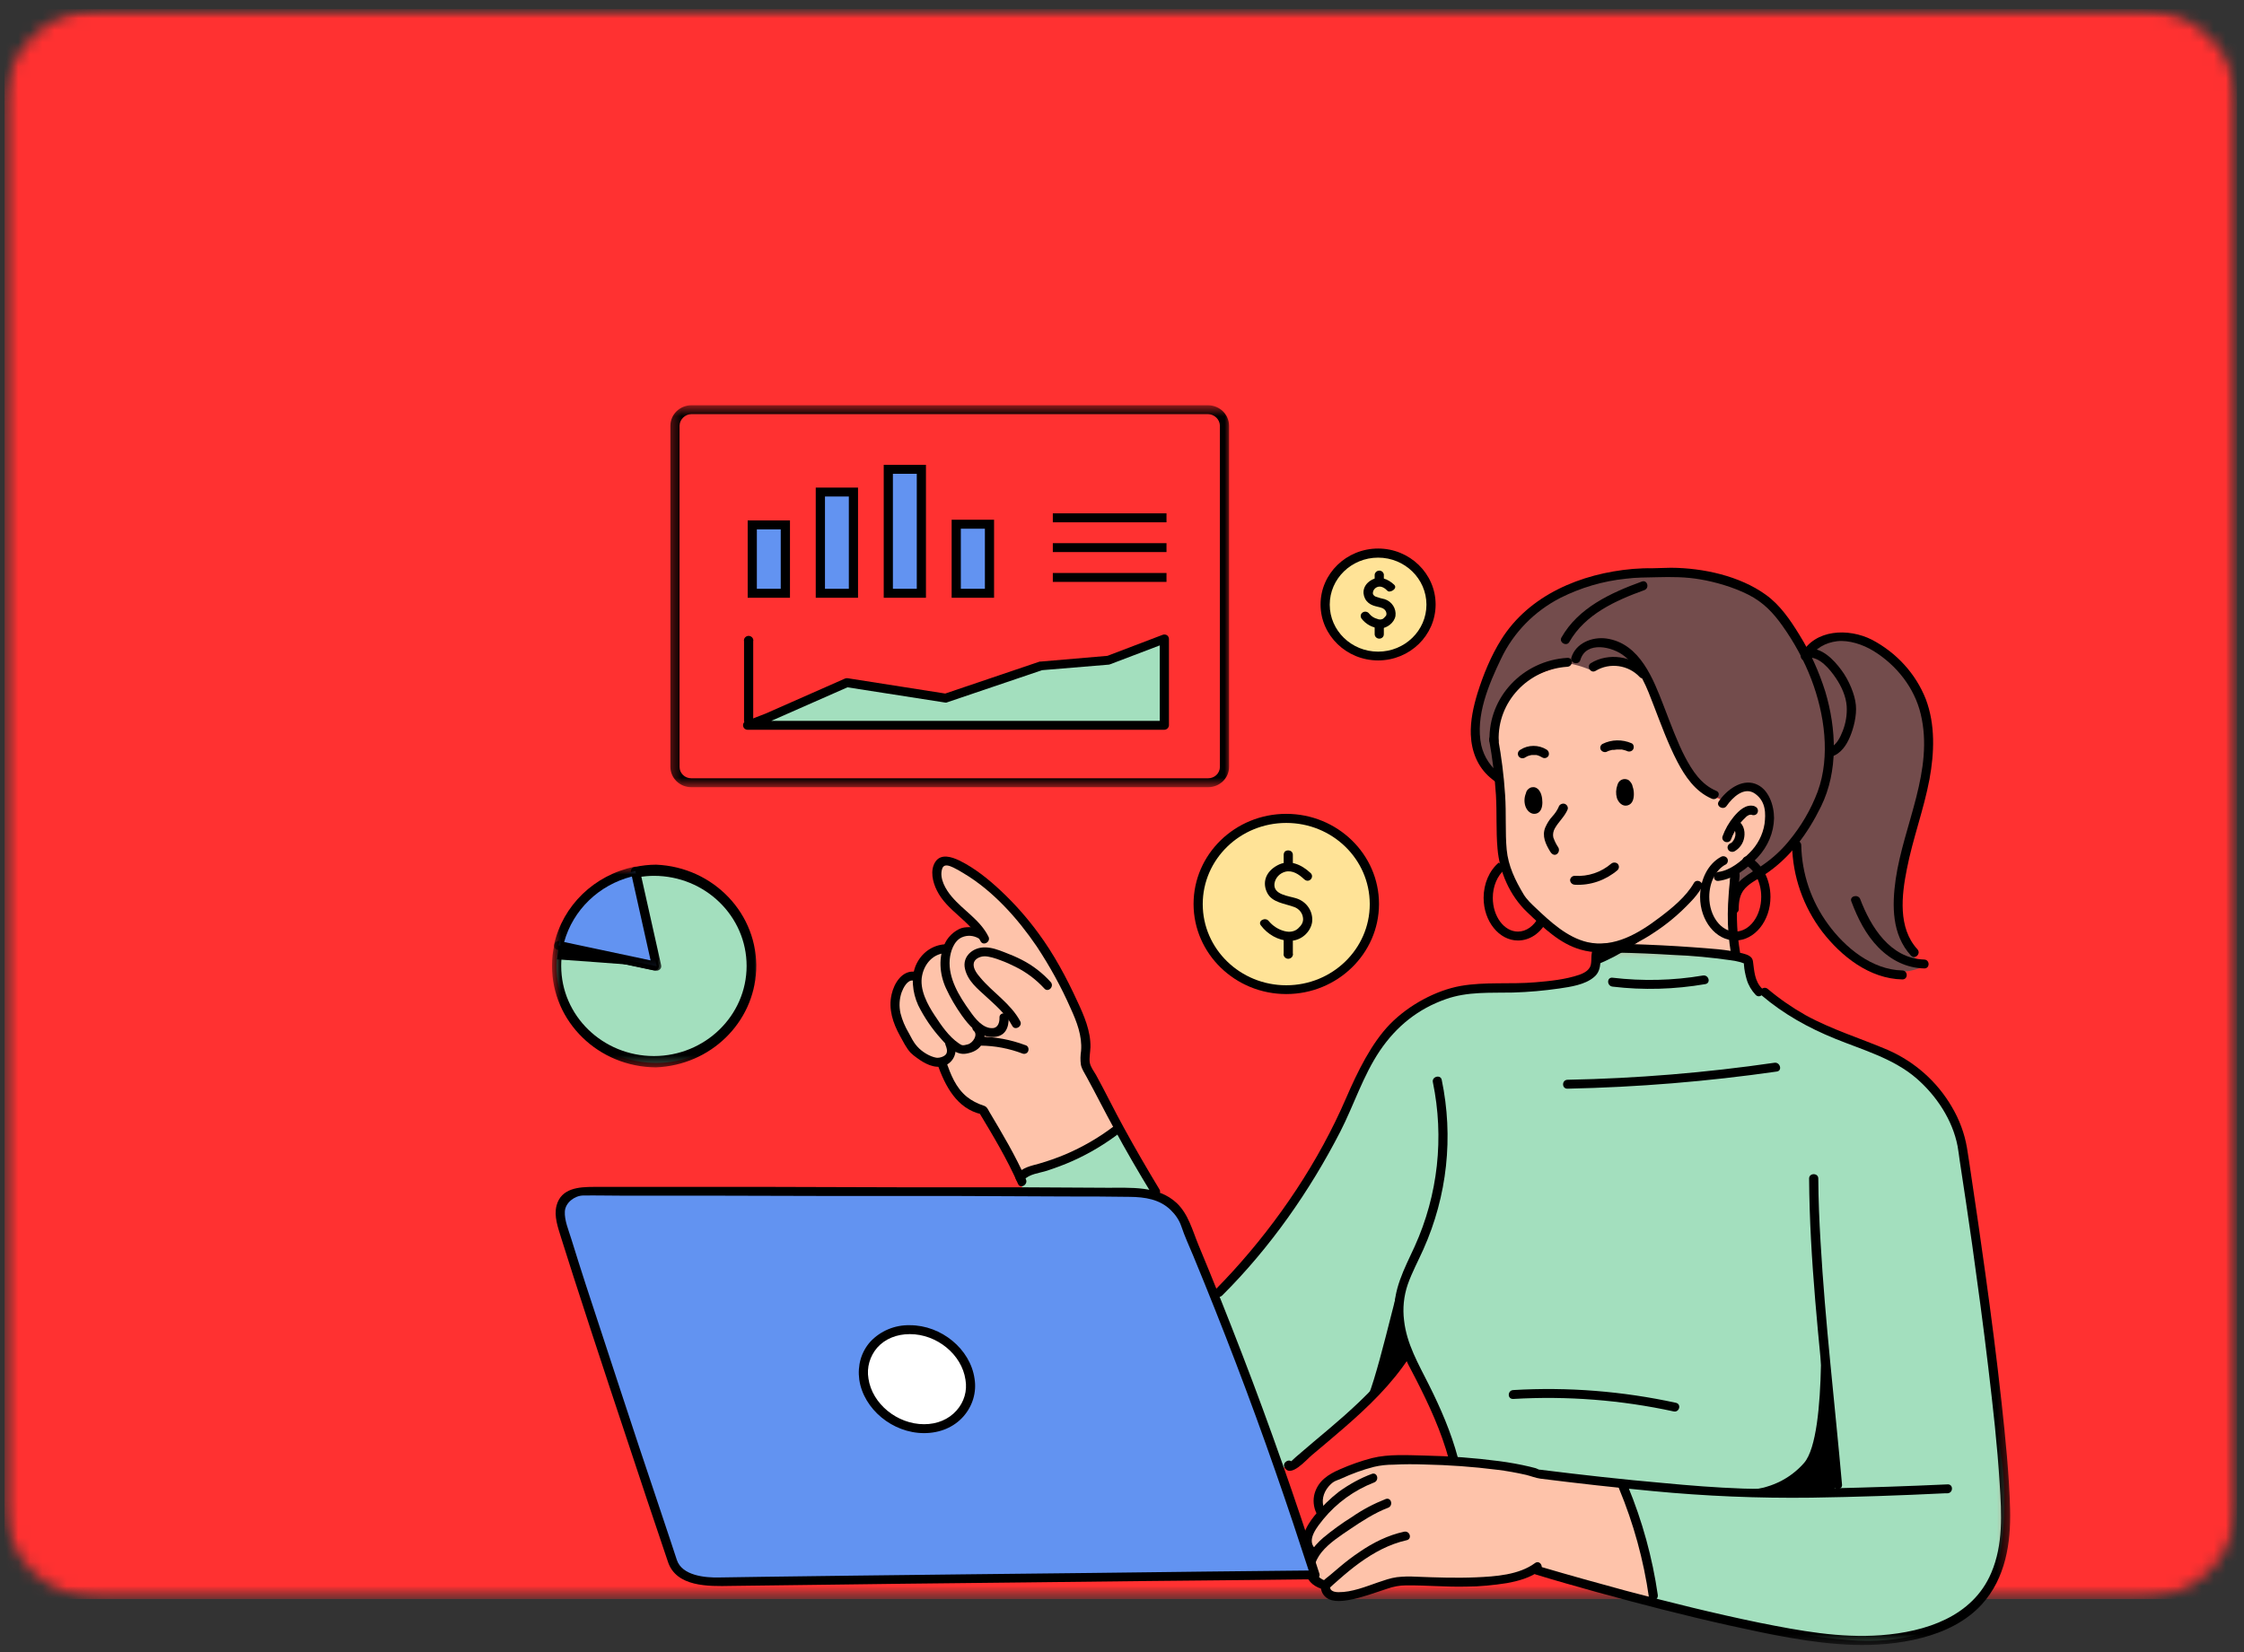 <svg width="186" height="137" viewBox="0 0 186 137" fill="none" xmlns="http://www.w3.org/2000/svg">
<rect x="0" y="0" width="186" height="137" fill="#333333" stroke="none"/>
<mask id="mask0_33_668" style="mask-type:luminance" maskUnits="userSpaceOnUse" x="0" y="0" width="186" height="133">
<path d="M0.375 0.751H185.427V132.581H0.375V0.751Z" fill="white"/>
</mask>
<g mask="url(#mask0_33_668)">
<mask id="mask1_33_668" style="mask-type:luminance" maskUnits="userSpaceOnUse" x="0" y="0" width="186" height="133">
<path d="M8.37 0.751H177.427C179.547 0.751 181.578 1.57 183.078 3.027C184.578 4.484 185.422 6.456 185.422 8.52V124.817C185.422 126.876 184.578 128.848 183.078 130.305C181.578 131.762 179.547 132.581 177.427 132.581H8.37C6.25 132.581 4.214 131.762 2.714 130.305C1.214 128.848 0.375 126.876 0.375 124.817V8.52C0.375 6.456 1.214 4.484 2.714 3.027C4.214 1.57 6.25 0.751 8.37 0.751Z" fill="white"/>
</mask>
<g mask="url(#mask1_33_668)">
<path d="M0.375 0.751H185.427V132.581H0.375V0.751Z" fill="#FF3131"/>
</g>
</g>
<path d="M134.594 123.153L126.995 122.065C126.995 122.065 121.109 120.766 117.963 121.115C114.818 121.464 112.578 121.226 110.739 122.667C108.901 124.104 109.5 125.586 109.5 125.586C109.5 125.586 108.052 127.022 108.239 127.624C108.427 128.221 108.193 130.432 108.781 130.963C109.375 131.494 109.614 131.519 109.614 131.519C109.89 132.02 110.406 132.359 110.979 132.399C111.958 132.47 115.177 131.029 116.151 131.059C117.13 131.084 121.609 131.448 123.922 131.14C126.234 130.836 127.469 130.037 127.469 130.037L137.021 132.956C137.021 132.956 136.693 125.889 134.594 123.153Z" fill="#FEC3AA"/>
<path d="M80.932 77.21C80.328 76.471 79.667 75.773 78.948 75.131C77.932 74.291 77.042 72 78.088 71.413C79.135 70.826 82.885 74.013 84.151 75.591C85.411 77.169 88.604 81.681 89.552 84.205C90.5 86.734 89.724 88.034 90.052 88.631L92.651 93.563C92.651 93.563 90.411 95.141 87.958 96.117C85.5 97.098 84.406 97.139 84.406 97.139C84.406 97.139 81.88 92.389 81.479 92.151C81.078 91.914 79.38 91.135 78.766 90.184C78.375 89.557 78.088 88.884 77.901 88.171C77.901 88.171 75.99 87.751 75.187 86.274C74.38 84.792 73.922 83.608 74.208 82.627C74.495 81.651 75.042 81.105 75.802 80.867C76.078 80.128 76.578 79.486 77.255 79.041C78.333 78.368 78.406 78.51 78.521 78.55C78.635 78.591 78.948 76.931 80.932 77.21Z" fill="#FEC3AA"/>
<mask id="mask2_33_668" style="mask-type:luminance" maskUnits="userSpaceOnUse" x="83" y="78" width="84" height="59">
<path d="M83.334 78.241H166.693V136.491H83.334V78.241Z" fill="white"/>
</mask>
<g mask="url(#mask2_33_668)">
<path d="M84.365 97.25C84.209 97.25 91.719 119.106 95.182 122.318C98.641 125.53 106.646 121.883 108.266 120.583C109.891 119.288 116.813 112.374 116.813 112.374C116.813 112.374 118.537 115.459 119.042 117.275C119.542 119.091 120.766 120.78 120.662 120.932C120.563 121.089 129.167 122.414 130.891 122.556C132.141 122.677 133.375 122.889 134.594 123.153C134.594 123.153 137.427 129.536 137.021 132.955C137.021 132.955 147.339 135.57 153.453 136C159.573 136.435 164.083 133.891 165.261 130.821C166.443 127.75 166.151 122.272 165.912 121.018C165.667 119.759 162.891 95.434 162.891 95.434C162.891 95.434 161.167 88.995 156.182 87.462C151.198 85.925 146.156 82.895 145.511 81.747C144.865 80.603 145.453 79.865 144.766 79.526C144.078 79.192 133.219 78.383 133.219 78.383C133.219 78.383 132.271 78.423 132.328 79.096C132.386 79.764 132.026 80.826 131.234 81.119C130.443 81.413 125.016 81.984 123.193 81.984C121.365 81.984 116.615 83.229 114.833 85.672C113.052 88.115 109.302 96.719 108.021 98.686C106.745 100.659 100.307 107.917 100.307 107.917L92.755 93.603C92.755 93.603 86.089 97.25 84.365 97.25Z" fill="#A3DFBE"/>
</g>
<path d="M130.198 55.116C130.198 55.116 125.302 55.804 124.339 58.889C123.375 61.975 124.427 64.362 124.427 65.521C124.427 66.679 124.641 71.484 125.042 72.546C125.448 73.609 127.688 77.306 130.328 78.034C132.974 78.758 134.953 78.636 134.953 78.636L144.161 79.319C144.161 79.319 143.286 75.116 143.802 72.587C143.802 72.587 143.589 72.587 144.734 71.429C145.885 70.27 146.719 68.915 146.589 67.407C146.458 65.9 145.354 65.354 144.563 65.48C143.776 65.607 142.797 66.33 142.797 66.33C142.797 66.33 140.068 65.789 138.474 61.15C136.88 56.512 135.115 53.472 132.526 53.401C130.818 53.356 130.198 55.116 130.198 55.116Z" fill="#FEC3AA"/>
<path d="M124.323 64.797C124.323 64.797 121.469 62.855 122.286 58.763C123.104 54.671 126.167 51.151 127.943 49.977C129.724 48.803 133.219 47.342 138.859 47.478C144.505 47.62 146.359 49.795 147.453 51.039C148.542 52.283 150.01 54.18 150.01 54.18C150.01 54.18 151.474 52.213 153.396 52.87C155.323 53.528 157.995 54.767 159.302 57.923C160.609 61.08 159.646 66.441 158.786 68.176C157.922 69.906 156.901 74.388 157.391 76.552C157.88 78.717 159.302 80.169 159.417 80.103C159.531 80.032 157.995 81.16 155.021 80.169C152.047 79.178 149.75 74.752 149.292 72.855C149.016 71.737 148.943 70.589 149.062 69.446C149.062 69.446 145.266 72.895 144.667 73.482C144.062 74.069 143.76 75.718 143.76 75.718L143.802 72.587C143.802 72.587 146.156 70.437 146.505 68.677C146.849 66.917 146.391 65.829 145.37 65.495C144.349 65.156 142.797 66.33 142.797 66.33C142.797 66.33 140.214 65.242 138.818 61.879C137.427 58.51 136.635 55.283 135.125 55.06C133.62 54.838 131.74 55.511 131.74 55.511C131.74 55.511 130.13 54.813 129.109 54.99C128.089 55.172 125.531 56.305 124.771 58.176C124.01 60.048 123.766 62.238 124.323 64.797Z" fill="#734C4C"/>
<path d="M149.953 97.711C149.995 104.443 150.771 111.17 151.417 117.877C151.589 119.607 151.76 121.352 151.917 123.097C151.964 123.573 152.724 123.573 152.682 123.097C152.089 116.395 151.286 109.693 150.901 102.961C150.797 101.216 150.724 99.471 150.714 97.711C150.714 97.235 149.953 97.235 149.953 97.711Z" fill="black"/>
<path d="M84.568 84.681C83.776 83.199 82.297 82.308 81.25 81.049C80.99 80.745 80.672 80.336 80.703 79.931C80.729 79.526 81.193 79.304 81.578 79.289C81.969 79.278 82.526 79.461 82.958 79.628C83.375 79.779 83.776 79.961 84.167 80.159C85.068 80.604 85.885 81.216 86.562 81.959C86.88 82.323 87.411 81.792 87.094 81.428C86.417 80.675 85.599 80.042 84.698 79.582C84.234 79.344 83.75 79.137 83.26 78.955C82.755 78.758 82.24 78.565 81.693 78.55C80.672 78.51 79.74 79.278 79.984 80.326C80.229 81.373 81.062 82 81.734 82.627C82.411 83.254 83.391 84.079 83.906 85.06C84.12 85.475 84.781 85.1 84.568 84.681Z" fill="black"/>
<path d="M81.938 77.67C81.25 76.274 79.87 75.505 78.891 74.347C78.391 73.76 77.844 72.839 78.089 72.045C78.234 71.58 78.693 71.777 79.021 71.929C79.307 72.071 79.584 72.222 79.854 72.394C82.313 73.856 84.349 76.147 85.932 78.469C87.01 80.103 87.959 81.818 88.745 83.608C89.25 84.711 89.709 85.894 89.609 87.124C89.552 87.503 89.537 87.892 89.594 88.282C89.667 88.646 89.88 88.939 90.052 89.263C90.828 90.674 91.547 92.126 92.323 93.532C93.313 95.379 94.365 97.179 95.453 98.965C95.698 99.385 96.359 99.01 96.099 98.606C95.078 96.916 94.089 95.212 93.141 93.477C92.349 92.04 91.635 90.558 90.844 89.122C90.656 88.803 90.385 88.454 90.328 88.09C90.271 87.725 90.37 87.25 90.385 86.82C90.412 85.49 89.854 84.205 89.292 83.006C88.401 81.064 87.354 79.112 86.073 77.377C85.156 76.122 84.12 74.949 82.974 73.871C81.953 72.91 80.802 71.975 79.51 71.342C78.891 71.049 77.99 70.745 77.526 71.459C77.068 72.167 77.313 73.148 77.656 73.831C78.49 75.535 80.443 76.345 81.276 78.034C81.495 78.469 82.141 78.09 81.938 77.67Z" fill="black"/>
<path d="M75.891 80.574C74.786 80.397 74.109 81.525 73.906 82.435C73.62 83.649 74.01 84.823 74.599 85.885C74.854 86.345 75.114 86.886 75.474 87.281C75.646 87.448 75.818 87.584 76.021 87.726C76.625 88.171 77.443 88.621 78.219 88.383C78.995 88.146 79.422 87.281 79.109 86.456C78.948 86.006 78.203 86.203 78.375 86.648C78.463 86.861 78.547 87.124 78.448 87.347C78.349 87.574 77.901 87.741 77.599 87.695C77.052 87.599 76.406 87.195 76.036 86.775C75.661 86.355 75.531 86.006 75.318 85.632C75.016 85.126 74.786 84.585 74.641 84.013C74.51 83.426 74.541 82.825 74.739 82.263C74.87 81.914 75.213 81.216 75.687 81.302C76.161 81.388 76.38 80.66 75.891 80.574Z" fill="black"/>
<path d="M78.391 78.287C77.271 78.343 76.38 79.01 75.933 79.987C75.49 80.968 75.62 82.278 76.104 83.34C76.609 84.362 77.255 85.308 78.031 86.162C78.547 86.749 79.209 87.503 80.073 87.361C80.672 87.265 81.203 87.012 81.464 86.425C81.724 85.839 81.636 85.282 81.261 84.959C80.891 84.64 80.359 85.156 80.719 85.475C81.078 85.798 80.646 86.481 80.214 86.592C79.781 86.704 79.755 86.694 79.479 86.511C78.636 85.94 78 84.989 77.459 84.165C76.912 83.34 76.177 82.03 76.438 80.856C76.636 79.906 77.344 79.066 78.391 79.025C78.88 78.995 78.88 78.257 78.391 78.287Z" fill="black"/>
<path d="M82.844 84.372C82.859 84.736 82.74 85.211 82.297 85.242C81.479 85.308 80.802 84.417 80.401 83.841C79.51 82.612 78.588 81.104 78.719 79.556C78.776 78.899 79.062 78.004 79.74 77.71C80.188 77.518 80.688 77.558 81.104 77.796C81.505 78.074 81.88 77.432 81.495 77.154C81.104 76.876 80.443 76.83 79.911 76.901C79.38 76.972 78.661 77.518 78.349 78.16C77.755 79.334 77.875 80.77 78.406 81.929C78.766 82.713 79.208 83.466 79.713 84.18C80.302 85.004 81.088 85.95 82.208 85.98C83.333 86.006 83.63 85.196 83.604 84.372C83.588 83.896 82.828 83.896 82.844 84.372Z" fill="black"/>
<path d="M77.688 88.201C78.333 90.002 79.281 91.929 81.375 92.389L81.146 92.222C82.313 94.165 83.474 96.092 84.38 98.156C84.568 98.606 85.229 98.226 85.042 97.796C84.177 95.824 83.089 94.008 81.995 92.167C81.865 91.929 81.792 91.747 81.521 91.666C81.021 91.509 80.547 91.256 80.141 90.938C79.208 90.169 78.807 89.096 78.417 88.004C78.26 87.559 77.526 87.751 77.688 88.201Z" fill="black"/>
<path d="M113.698 122.207C112.734 122.566 111.828 123.072 110.995 123.669C110.234 124.256 109.557 124.928 108.958 125.667C108.239 126.562 107.479 127.887 108.453 128.894C108.781 129.243 109.318 128.712 108.984 128.363C108.265 127.64 109.245 126.522 109.687 125.96C110.797 124.605 112.245 123.558 113.896 122.915C114.359 122.733 114.156 122.025 113.698 122.207Z" fill="black"/>
<path d="M114.859 124.286C113.87 124.676 112.937 125.166 112.073 125.768C111.224 126.294 110.422 126.881 109.661 127.513C108.828 128.236 108.01 129.284 108.25 130.457C108.411 131.201 109.042 131.63 109.776 131.797C110.25 131.899 110.448 131.185 109.974 131.084C109.5 130.988 108.943 130.583 108.969 129.926C109 129.521 109.245 129.076 109.531 128.712C110.177 127.918 111.099 127.331 111.943 126.76C112.792 126.183 113.943 125.429 115.062 125.009C115.505 124.832 115.318 124.119 114.859 124.286Z" fill="black"/>
<path d="M116.38 126.997C115.047 127.285 113.813 127.902 112.693 128.671C112.13 129.045 111.584 129.465 111.068 129.9L110.292 130.558C110.078 130.75 109.688 130.988 109.547 131.256C109.401 131.519 109.516 132.01 109.719 132.247C110.193 132.874 111.141 132.778 111.844 132.652C112.906 132.455 113.943 132.065 114.974 131.726C115.479 131.549 116.011 131.448 116.552 131.448C118.209 131.433 119.86 131.59 121.526 131.549C122.662 131.549 123.792 131.433 124.917 131.256C125.865 131.084 126.854 130.806 127.63 130.234C128.016 129.956 127.646 129.314 127.24 129.592C125.906 130.583 123.953 130.71 122.328 130.78C120.709 130.851 118.995 130.79 117.318 130.725C116.813 130.694 116.297 130.71 115.792 130.765C115.25 130.836 114.729 131.028 114.214 131.2C113.209 131.549 112.047 132.02 110.953 132.01C110.74 132.01 110.464 131.979 110.308 131.797C110.266 131.726 110.235 131.645 110.25 131.559C110.235 131.448 110.266 131.519 110.235 131.534L110.266 131.605L110.495 131.392L110.953 130.988C111.511 130.497 112.089 130.012 112.693 129.577C113.87 128.727 115.146 128.029 116.584 127.705C117.073 127.609 116.87 126.896 116.38 126.997Z" fill="black"/>
<path d="M109.776 125.095C109.49 124.483 109.688 123.77 110.104 123.264C110.521 122.764 110.797 122.764 111.167 122.597C112.047 122.192 112.948 121.858 113.886 121.62C114.417 121.494 114.958 121.438 115.505 121.438C116.37 121.393 117.229 121.393 118.078 121.423C120.073 121.464 122.083 121.605 124.068 121.858C124.886 121.954 125.703 122.106 126.511 122.288C126.896 122.384 127.271 122.541 127.672 122.597C130.761 122.986 133.875 123.335 136.995 123.628C141.36 124.048 145.755 124.23 150.136 124.175C153.828 124.119 157.537 123.993 161.224 123.811H161.427C161.917 123.785 161.917 123.042 161.427 123.072C158.141 123.224 154.833 123.335 151.547 123.406C149.188 123.462 146.833 123.502 144.479 123.421C142.12 123.335 140.083 123.168 137.886 122.961C134.511 122.667 131.136 122.288 127.761 121.868L127.531 121.843C127.599 121.858 127.354 121.757 127.297 121.732L126.797 121.605C125.964 121.408 125.115 121.256 124.266 121.145C122.229 120.877 120.188 120.725 118.136 120.685C116.714 120.654 115.12 120.543 113.724 120.892C112.807 121.13 111.917 121.448 111.052 121.828C110.089 122.248 109.287 122.764 108.969 123.811C108.813 124.357 108.87 124.944 109.115 125.46C109.318 125.889 109.974 125.515 109.776 125.095Z" fill="black"/>
<path d="M98.344 101.803C98.344 101.803 97.38 99.901 96.802 99.511C96.26 99.137 94.177 98.869 94.177 98.869C90.63 98.788 48.297 98.743 48.297 98.743C48.297 98.743 45.927 98.813 46.531 101.256C47.135 103.7 55.521 128.752 55.766 129.537C56.01 130.321 57.302 131.226 59.547 131.14C61.786 131.059 108.984 130.568 108.984 130.568C105.87 120.837 102.318 111.256 98.344 101.803Z" fill="#6293F1"/>
<path d="M109.36 130.472C107.391 124.341 105.266 118.266 102.953 112.262C101.787 109.233 100.584 106.213 99.334 103.213C98.844 102.025 98.5 100.659 97.537 99.749C95.969 98.282 93.714 98.494 91.703 98.479L84.406 98.439H74.469L63.969 98.408H49.229C47.979 98.408 46.516 98.504 46.13 99.956C45.901 100.851 46.255 101.787 46.516 102.642L47.505 105.753C48.485 108.798 49.49 111.858 50.495 114.903C51.5 117.943 52.578 121.185 53.625 124.326L55.365 129.495C56.052 131.574 58.698 131.534 60.578 131.493L66.125 131.423L74.813 131.311L85.011 131.2L95.125 131.084L103.427 131.003L108.323 130.947H108.985C109.474 130.947 109.474 130.209 108.985 130.209L106.412 130.234L99.719 130.305L90.5 130.416L80.302 130.527L70.703 130.639L63.292 130.735L59.615 130.79C58.438 130.821 56.526 130.639 56.099 129.329C55.912 128.742 55.709 128.165 55.521 127.578C54.677 125.024 53.813 122.485 52.964 119.931C51.901 116.703 50.828 113.461 49.776 110.234C48.943 107.725 48.125 105.221 47.349 102.708C47.136 102.01 46.776 101.185 46.818 100.447C46.86 99.708 47.636 99.136 48.328 99.121C49.464 99.106 50.594 99.136 51.729 99.136H59.344L69.271 99.162H79.568L88.328 99.202C90.11 99.202 91.875 99.202 93.656 99.233C94.896 99.248 96.13 99.43 97.047 100.335C97.438 100.715 97.74 101.16 97.912 101.661C98.198 102.515 98.573 103.325 98.917 104.149C101.344 110.027 103.615 115.95 105.698 121.939C106.714 124.842 107.677 127.75 108.625 130.669C108.771 131.114 109.5 130.917 109.36 130.472Z" fill="black"/>
<path d="M118.766 89.723C119.714 94.301 119.198 99.066 117.261 103.34C116.412 105.196 115.422 106.967 115.594 109.066C115.651 110.057 115.865 111.018 116.208 111.954C116.511 112.778 116.943 113.547 117.344 114.316C118.453 116.481 119.469 118.686 120.104 121.033C120.234 121.494 120.964 121.296 120.833 120.836C120.276 118.757 119.412 116.759 118.438 114.817C117.573 113.087 116.599 111.438 116.38 109.48C116.255 108.479 116.354 107.472 116.682 106.506C117.031 105.505 117.547 104.554 117.979 103.588C119.958 99.162 120.49 94.26 119.5 89.526C119.401 89.066 118.667 89.263 118.766 89.723Z" fill="black"/>
<path d="M101.313 107.402C105.281 103.451 108.568 98.742 111.099 93.816C112.229 91.605 112.979 89.192 114.37 87.124C115.766 85.06 117.573 83.634 119.844 82.84C121.656 82.197 123.536 82.334 125.432 82.293C126.708 82.253 127.974 82.141 129.24 81.959C130.188 81.818 131.365 81.651 132.109 81.024C132.5 80.715 132.615 80.295 132.656 79.82C132.672 79.582 132.573 79.081 132.844 78.985C133.115 78.884 133.693 78.985 134.021 78.985C135.573 79.01 137.141 79.081 138.703 79.177C140.281 79.233 141.865 79.39 143.427 79.612C143.688 79.638 143.932 79.693 144.177 79.754C144.318 79.779 144.552 79.891 144.609 79.891C144.667 79.891 144.594 79.946 144.609 79.876C144.62 79.81 144.536 79.683 144.536 79.683C144.536 79.683 144.552 79.977 144.552 79.987C144.578 80.407 144.667 80.811 144.781 81.216C144.922 81.691 145.182 82.126 145.526 82.49C145.87 82.84 146.401 82.308 146.057 81.969C145.427 81.342 145.411 80.508 145.297 79.693C145.24 79.289 144.839 79.152 144.464 79.051C143.13 78.702 141.661 78.646 140.281 78.535C138.563 78.409 136.839 78.328 135.115 78.272L133.344 78.242C132.917 78.242 132.396 78.201 132.109 78.591C131.823 78.985 131.953 79.516 131.865 79.961C131.781 80.407 131.365 80.659 130.891 80.826C129.74 81.216 128.464 81.342 127.255 81.444C125.214 81.621 123.104 81.388 121.063 81.747C119.026 82.111 116.771 83.325 115.234 84.893C113.698 86.456 112.531 88.828 111.573 91.049C109.318 96.274 106.01 101.216 102.146 105.449C101.703 105.935 101.245 106.41 100.781 106.886C100.323 107.361 100.969 107.751 101.313 107.402Z" fill="black"/>
<path d="M106.469 121.66C106.958 122.596 108.307 121.003 108.713 120.669C109.604 119.915 110.505 119.172 111.396 118.393C113.411 116.648 115.364 114.761 116.812 112.54C117.073 112.136 116.411 111.756 116.151 112.161C114.875 114.134 113.167 115.823 111.396 117.401C110.578 118.125 109.745 118.823 108.911 119.521L107.88 120.401L107.391 120.821L107.177 121.018L107.073 121.114C106.958 121.185 106.974 121.24 107.13 121.281C106.917 120.861 106.255 121.24 106.469 121.66Z" fill="black"/>
<mask id="mask3_33_668" style="mask-type:luminance" maskUnits="userSpaceOnUse" x="126" y="80" width="41" height="57">
<path d="M126 80.831H166.693V136.491H126V80.831Z" fill="white"/>
</mask>
<g mask="url(#mask3_33_668)">
<path d="M146 82.515C147.839 84.078 149.891 85.226 152.135 86.132C154.375 87.042 156.917 87.75 158.828 89.389C160.51 90.841 161.844 92.864 162.26 95.029C162.333 95.419 162.375 95.813 162.432 96.203C162.792 98.534 163.135 100.866 163.469 103.198C163.943 106.592 164.401 109.971 164.802 113.365C165.203 116.759 165.552 119.804 165.75 123.026C165.911 125.514 166.052 128.069 165.047 130.416C163.51 134.032 159.63 135.302 155.896 135.58C152.521 135.833 149.161 135.206 145.859 134.548C142.12 133.779 138.417 132.859 134.74 131.883C132.427 131.255 130.115 130.613 127.828 129.94L127.484 129.829C127.01 129.687 126.813 130.401 127.286 130.542C128.964 131.058 130.672 131.534 132.37 132.009C135.99 133.001 139.635 133.946 143.302 134.761C146.677 135.499 150.151 136.268 153.63 136.379C157.104 136.491 161.714 135.848 164.286 133.001C166.24 130.836 166.682 127.942 166.615 125.15C166.542 122.358 166.224 119.161 165.896 116.187C165.505 112.636 165.047 109.091 164.557 105.56C164.172 102.778 163.771 100.001 163.354 97.234C163.25 96.536 163.151 95.854 163.036 95.156C162.833 93.967 162.406 92.824 161.786 91.777C160.578 89.693 158.714 88.034 156.474 87.052C154.219 86.091 151.833 85.363 149.677 84.179C148.557 83.547 147.51 82.824 146.531 81.999C146.172 81.681 145.625 82.207 146 82.515Z" fill="black"/>
</g>
<path d="M116.094 106.845C116.438 103.77 114.557 112.834 113.422 115.712L116.755 111.898C116.755 111.898 115.807 109.415 116.094 106.845Z" fill="black"/>
<path d="M150.813 106.87C150.813 106.87 151.558 118.924 149.547 121.281C148.344 122.667 146.589 123.491 144.724 123.532C144.724 123.532 144.365 123.936 148.099 123.739C151.834 123.547 152.74 125.009 152.021 120.209C151.302 115.403 150.813 106.87 150.813 106.87Z" fill="black"/>
<path d="M133.662 81.803C136.219 82.111 138.802 82.03 141.349 81.595C141.833 81.509 141.636 80.801 141.146 80.882C138.677 81.302 136.146 81.357 133.662 81.064C133.172 81.008 133.172 81.747 133.662 81.803Z" fill="black"/>
<path d="M129.927 90.265C135.729 90.143 141.531 89.668 147.281 88.843C147.755 88.773 147.552 88.044 147.078 88.115C141.406 88.939 135.672 89.415 129.927 89.526C129.438 89.541 129.438 90.28 129.927 90.265Z" fill="black"/>
<path d="M134.193 123.405C135.401 126.309 136.235 129.339 136.677 132.439C136.735 132.915 137.469 132.717 137.412 132.247C136.964 129.146 136.13 126.116 134.927 123.208C134.755 122.778 134.005 122.96 134.193 123.405Z" fill="black"/>
<path d="M84.87 97.836C85.312 97.331 86.161 97.265 86.776 97.068C87.495 96.83 88.213 96.567 88.906 96.258C90.312 95.631 91.635 94.832 92.854 93.896C93.239 93.603 92.708 93.087 92.323 93.38C91.073 94.331 89.724 95.11 88.271 95.727C87.568 96.02 86.849 96.273 86.12 96.481C85.469 96.663 84.781 96.789 84.338 97.32C83.891 97.852 84.552 98.201 84.87 97.836Z" fill="black"/>
<path d="M81.261 86.694C82.469 86.704 83.662 86.932 84.781 87.362C84.984 87.417 85.198 87.306 85.24 87.099C85.287 86.886 85.183 86.694 84.969 86.648C83.776 86.203 82.526 85.966 81.25 85.951C80.776 85.951 80.776 86.694 81.261 86.694Z" fill="black"/>
<path d="M123.438 61.388C123.708 62.88 123.896 64.392 123.995 65.91C124.083 67.392 123.995 68.889 124.125 70.351C124.281 72.278 125.146 74.261 126.568 75.616C127.99 76.972 129.281 78.231 131.005 78.732C133.162 79.359 135.198 78.58 136.995 77.392C138.146 76.653 139.193 75.773 140.125 74.782C140.484 74.418 140.802 74.013 141.057 73.578C141.292 73.173 140.63 72.799 140.401 73.214C139.75 74.347 138.589 75.298 137.552 76.077C135.875 77.351 133.807 78.621 131.578 78.115C129.901 77.725 128.505 76.426 127.297 75.282C126.896 74.903 126.552 74.584 126.281 74.139C125.589 72.976 125.016 71.808 124.885 70.437C124.755 69.066 124.859 67.422 124.755 65.91C124.656 64.337 124.453 62.758 124.167 61.19C124.083 60.73 123.349 60.927 123.438 61.388Z" fill="black"/>
<path d="M143.115 66.82C143.589 66.137 144.578 65.156 145.484 65.814C146.391 66.471 146.359 67.478 146.26 68.302C146.115 69.223 145.672 70.073 144.995 70.73C144.318 71.403 143.427 72.167 142.437 72.293C141.948 72.349 141.948 73.092 142.437 73.037C143.719 72.88 144.865 71.985 145.698 71.079C146.531 70.184 147.021 69.041 147.047 67.837C147.047 66.78 146.604 65.368 145.469 64.979C144.333 64.585 143.115 65.495 142.469 66.441C142.193 66.846 142.854 67.21 143.115 66.82Z" fill="black"/>
<path d="M145.443 66.846C144.734 66.613 144.12 67.225 143.719 67.701C143.302 68.201 142.984 68.763 142.771 69.36C142.714 69.557 142.839 69.754 143.026 69.81C143.026 69.81 143.026 69.81 143.042 69.81C143.229 69.866 143.427 69.764 143.484 69.587C143.484 69.572 143.484 69.572 143.5 69.557C143.531 69.486 143.547 69.431 143.573 69.375L143.615 69.264C143.604 69.304 143.615 69.264 143.63 69.249L143.802 68.9L144.005 68.566L144.135 68.399L144.177 68.343C144.177 68.343 144.25 68.247 144.203 68.287C144.365 68.09 144.552 67.898 144.734 67.726L144.823 67.645C144.792 67.67 144.839 67.645 144.849 67.645L144.953 67.574H144.979L145.083 67.549H145.198C145.141 67.549 145.224 67.559 145.24 67.574C145.443 67.63 145.656 67.519 145.698 67.321C145.755 67.129 145.641 66.917 145.443 66.861V66.846Z" fill="black"/>
<path d="M143.703 68.732C143.776 68.763 143.662 68.707 143.703 68.732L143.745 68.763C143.729 68.732 143.703 68.732 143.745 68.763V68.788C143.776 68.803 143.76 68.803 143.729 68.763L143.802 68.874C143.802 68.889 143.818 68.914 143.818 68.93C143.818 68.945 143.833 69.01 143.844 69.056V69.238C143.844 69.248 143.833 69.334 143.844 69.263C143.859 69.193 143.833 69.294 143.833 69.304C143.818 69.39 143.787 69.461 143.76 69.542L143.729 69.597L143.672 69.698L143.63 69.754L143.547 69.85L143.5 69.88L143.474 69.906H143.443L143.385 69.946C143.198 70.047 143.141 70.27 143.245 70.437C143.245 70.437 143.245 70.437 143.245 70.452C143.359 70.619 143.573 70.675 143.76 70.589C144.203 70.341 144.505 69.906 144.578 69.405C144.667 68.874 144.495 68.176 143.891 68.009C143.688 67.953 143.484 68.049 143.417 68.247V68.257C143.359 68.454 143.474 68.662 143.672 68.732C143.688 68.732 143.688 68.732 143.703 68.732Z" fill="black"/>
<path d="M126.38 62.824L126.578 62.713L126.641 62.687C126.682 62.657 126.568 62.713 126.625 62.687L126.724 62.657L126.937 62.601C126.995 62.586 126.937 62.617 126.927 62.601H127.354L127.469 62.632L127.573 62.672C127.63 62.687 127.573 62.672 127.557 62.657L127.614 62.687L127.828 62.799C128.005 62.91 128.234 62.854 128.349 62.672C128.432 62.49 128.375 62.268 128.203 62.156C127.531 61.736 126.667 61.736 126.005 62.172C125.818 62.283 125.76 62.505 125.864 62.687C125.963 62.854 126.193 62.925 126.38 62.824C126.38 62.814 126.38 62.814 126.38 62.814V62.824Z" fill="black"/>
<path d="M127.271 65.561C127.354 65.647 127.412 65.758 127.443 65.869C127.531 66.107 127.557 66.375 127.542 66.623C127.542 66.734 127.516 66.846 127.458 66.947C127.412 67.043 127.313 67.129 127.198 67.139C127.026 67.139 126.88 67.058 126.797 66.916C126.682 66.749 126.625 66.542 126.641 66.345C126.641 66.148 126.682 65.94 126.755 65.758C126.766 65.687 126.797 65.621 126.854 65.576C126.912 65.52 126.995 65.48 127.083 65.48C127.156 65.48 127.214 65.52 127.271 65.561Z" fill="black"/>
<path d="M127.068 65.758L127.114 65.829L127.156 65.9H127.141C127.156 65.91 127.156 65.925 127.156 65.94C127.182 65.981 127.198 66.036 127.213 66.092C127.229 66.147 127.239 66.218 127.239 66.274C127.255 66.4 127.271 66.527 127.255 66.653V66.694C127.239 66.724 127.239 66.749 127.229 66.78V66.82C127.239 66.78 127.213 66.82 127.213 66.835V66.861C127.239 66.845 127.198 66.891 127.213 66.861L127.182 66.891C127.182 66.891 127.229 66.861 127.198 66.876L127.156 66.906C127.172 66.891 127.198 66.891 127.172 66.891C127.141 66.891 127.141 66.876 127.172 66.891H127.114L127.068 66.845C127.052 66.835 127.068 66.845 127.068 66.861C127.068 66.876 127.052 66.835 127.052 66.82C127.026 66.79 127.01 66.764 126.995 66.734C126.995 66.734 126.984 66.709 126.995 66.724C127.01 66.734 126.984 66.709 126.984 66.709C126.984 66.709 126.969 66.653 126.969 66.623C126.969 66.598 126.953 66.567 126.937 66.542V66.319C126.937 66.304 126.953 66.233 126.937 66.264C126.927 66.289 126.953 66.193 126.969 66.163C126.984 66.092 126.995 66.011 127.026 65.94C127.026 65.91 127.042 65.869 127.052 65.844C127.068 65.814 127.052 65.844 127.052 65.854C127.052 65.869 127.068 65.814 127.042 65.844C127.01 65.869 127.068 65.829 127.068 65.814C127.068 65.798 127.042 65.854 127.068 65.829C127.068 65.814 127.068 65.814 127.083 65.814C127.026 65.844 127.083 65.829 127.099 65.814C127.114 65.798 127.042 65.829 127.052 65.798L127.141 65.854C127.271 65.94 127.443 65.9 127.516 65.773L127.531 65.758C127.599 65.632 127.557 65.465 127.427 65.384C127.255 65.242 127.01 65.227 126.812 65.328C126.641 65.424 126.51 65.576 126.479 65.773C126.338 66.122 126.323 66.496 126.437 66.845C126.552 67.194 126.88 67.559 127.312 67.463C127.745 67.366 127.844 66.891 127.844 66.527C127.844 66.319 127.818 66.107 127.76 65.91C127.713 65.733 127.614 65.561 127.484 65.424C127.37 65.313 127.198 65.313 127.083 65.424C126.995 65.52 126.995 65.662 127.068 65.758Z" fill="black"/>
<path d="M134.854 64.949C134.943 65.035 135 65.131 135.026 65.242C135.115 65.48 135.141 65.743 135.125 65.996C135.125 66.107 135.099 66.218 135.042 66.32C135 66.416 134.896 66.496 134.781 66.512C134.625 66.527 134.469 66.441 134.38 66.304C134.266 66.137 134.224 65.925 134.224 65.733C134.224 65.52 134.266 65.328 134.339 65.131C134.349 65.06 134.38 64.989 134.438 64.949C134.495 64.893 134.583 64.863 134.667 64.863C134.74 64.863 134.797 64.908 134.854 64.949Z" fill="black"/>
<path d="M134.651 65.146L134.698 65.202L134.739 65.268C134.755 65.298 134.724 65.268 134.724 65.258C134.739 65.268 134.739 65.283 134.739 65.298C134.765 65.354 134.781 65.409 134.797 65.465C134.812 65.521 134.823 65.576 134.823 65.632C134.838 65.758 134.854 65.885 134.838 66.011V66.052C134.823 66.082 134.823 66.107 134.812 66.138V66.178C134.812 66.138 134.797 66.178 134.797 66.178C134.797 66.193 134.797 66.193 134.781 66.204C134.812 66.193 134.765 66.249 134.781 66.204L134.755 66.234C134.755 66.234 134.781 66.219 134.765 66.234H134.739L134.698 66.204C134.682 66.204 134.651 66.178 134.682 66.193L134.64 66.163C134.64 66.148 134.625 66.148 134.625 66.138L134.567 66.052C134.567 66.052 134.552 66.011 134.567 66.037V66.011C134.567 65.981 134.552 65.971 134.552 65.94C134.536 65.91 134.536 65.87 134.526 65.844V65.622C134.526 65.607 134.536 65.536 134.526 65.576C134.536 65.536 134.536 65.505 134.536 65.465C134.567 65.394 134.583 65.328 134.609 65.258C134.609 65.227 134.625 65.187 134.651 65.146C134.64 65.131 134.64 65.156 134.625 65.156C134.609 65.156 134.651 65.131 134.625 65.146H134.651C134.682 65.116 134.625 65.172 134.651 65.146C134.651 65.116 134.666 65.146 134.666 65.131C134.666 65.116 134.666 65.146 134.682 65.146C134.698 65.146 134.625 65.146 134.64 65.131L134.724 65.187C134.854 65.258 135.026 65.212 135.114 65.091C135.182 64.949 135.14 64.782 135.01 64.696C134.823 64.57 134.593 64.56 134.396 64.656C134.224 64.742 134.109 64.909 134.062 65.091C133.937 65.44 133.922 65.814 134.021 66.163C134.135 66.512 134.468 66.891 134.896 66.78C135.328 66.669 135.427 66.219 135.427 65.844C135.427 65.632 135.401 65.424 135.328 65.227C135.302 65.045 135.198 64.878 135.067 64.752C134.968 64.625 134.797 64.6 134.666 64.696C134.536 64.797 134.51 64.964 134.609 65.091C134.625 65.116 134.64 65.131 134.666 65.146H134.651Z" fill="black"/>
<path d="M135.24 61.626C134.469 61.292 133.578 61.302 132.828 61.681C132.656 61.777 132.583 62 132.698 62.182C132.813 62.349 133.047 62.41 133.219 62.309L133.333 62.253C133.26 62.293 133.375 62.238 133.391 62.238L133.635 62.172H133.792L134.021 62.142H134.266C134.281 62.142 134.422 62.157 134.323 62.142H134.422L134.651 62.197L134.781 62.238L134.854 62.268C135.042 62.364 135.271 62.293 135.37 62.127C135.458 61.975 135.427 61.707 135.24 61.626Z" fill="black"/>
<path d="M129.193 66.907C129.068 67.195 128.88 67.463 128.662 67.701C128.417 67.964 128.235 68.272 128.089 68.596C127.787 69.319 128.12 69.992 128.49 70.604C128.865 71.221 129.412 70.645 129.151 70.24C128.979 69.992 128.849 69.709 128.75 69.431C128.693 69.183 128.75 68.9 128.88 68.677C129.193 68.121 129.698 67.701 129.943 67.099C130 66.907 129.87 66.694 129.667 66.638C129.469 66.598 129.25 66.709 129.193 66.907Z" fill="black"/>
<path d="M130.531 73.355C131.839 73.426 133.104 72.976 134.078 72.141C134.224 71.984 134.224 71.762 134.078 71.61C133.922 71.484 133.703 71.484 133.547 71.61C132.714 72.323 131.635 72.688 130.531 72.617C130.318 72.617 130.156 72.768 130.141 72.976C130.156 73.188 130.318 73.34 130.531 73.355Z" fill="black"/>
<path d="M124.224 61.403C124.109 58.202 126.641 55.495 129.911 55.283C130.401 55.258 130.417 54.519 129.911 54.544C126.224 54.767 123.364 57.797 123.463 61.403C123.479 61.879 124.239 61.879 124.224 61.403Z" fill="black"/>
<path d="M130.99 54.727C131.464 53.108 133.677 53.609 134.651 54.408C135.932 55.425 136.521 57.058 137.078 58.51C137.641 59.962 138.245 61.641 139.021 63.133C139.667 64.377 140.516 65.632 141.88 66.219C142.323 66.416 142.714 65.774 142.266 65.576C141 65.045 140.271 63.902 139.667 62.759C139.063 61.611 138.458 59.977 137.912 58.556C137.052 56.345 135.948 53.346 133.162 52.941C131.953 52.774 130.604 53.331 130.245 54.529C130.115 54.99 130.849 55.187 130.99 54.727Z" fill="black"/>
<path d="M132.255 55.622C133.432 54.909 134.969 55.131 135.901 56.123C136.234 56.487 136.766 55.956 136.448 55.607C135.328 54.378 133.302 54.099 131.865 54.98C131.464 55.227 131.839 55.87 132.255 55.622Z" fill="black"/>
<path d="M130.083 53.219C131.38 50.943 133.89 49.795 136.292 48.93C136.75 48.763 136.547 48.05 136.088 48.217C133.505 49.153 130.818 50.397 129.427 52.855C129.193 53.26 129.854 53.639 130.083 53.219Z" fill="black"/>
<path d="M144.12 75.369C144.12 74.752 144.203 74.125 144.651 73.649C145.094 73.174 145.682 72.911 146.203 72.562C148.354 71.166 149.833 69.122 150.943 66.861C152.38 63.927 152.208 60.422 151.302 57.367C150.781 55.703 150.068 54.115 149.146 52.633C148.401 51.419 147.552 50.159 146.36 49.309C144.193 47.746 141.162 47.089 138.505 47.074C137.985 47.074 137.485 47.114 136.979 47.114C136.432 47.104 135.891 47.129 135.344 47.17C131.031 47.549 126.74 49.335 124.427 53.037C123.578 54.393 122.948 55.941 122.474 57.448C122.13 58.566 121.87 59.754 121.912 60.913C121.969 62.283 122.458 63.568 123.521 64.474C123.693 64.625 123.88 64.767 124.083 64.909C124.469 65.187 124.86 64.544 124.453 64.266C123.594 63.664 123.005 62.784 122.776 61.778C122.271 59.375 123.406 56.725 124.427 54.6C125.458 52.435 127.182 50.675 129.354 49.562C131.031 48.723 132.87 48.176 134.755 47.984C135.615 47.868 136.479 47.883 137.339 47.858C138.563 47.827 139.724 47.827 140.943 48.04C142.167 48.247 143.688 48.682 144.922 49.309C146.156 49.937 146.979 50.801 147.755 51.904C148.729 53.275 149.537 54.757 150.136 56.32C151.229 59.183 151.735 62.688 150.667 65.622C150.11 67.114 149.292 68.51 148.255 69.754C147.641 70.508 146.906 71.176 146.089 71.737C145.068 72.435 143.802 72.976 143.474 74.261C143.386 74.625 143.36 74.99 143.36 75.369C143.37 75.839 144.136 75.839 144.12 75.369Z" fill="black"/>
<path d="M149.963 54.615C150.427 53.766 151.318 53.275 152.276 53.164C153.239 53.053 154.401 53.427 155.292 53.973C157.219 55.162 158.682 57.033 159.203 59.198C160.323 63.862 157.792 68.368 157.13 72.895C156.818 75.086 156.802 77.488 158.396 79.233C158.729 79.582 159.26 79.067 158.927 78.702C157.307 76.932 157.62 74.236 158.052 72.071C158.542 69.542 159.458 67.129 159.932 64.6C160.333 62.42 160.422 60.088 159.63 57.979C158.797 55.86 157.203 54.115 155.151 53.037C153.213 52.061 150.437 52.157 149.302 54.236C149.088 54.656 149.734 55.035 149.963 54.615Z" fill="black"/>
<path d="M149.834 54.529C150.813 54.407 151.688 55.51 152.162 56.208C152.636 56.906 153.011 57.731 153.068 58.555C153.11 59.253 152.995 59.951 152.74 60.604C152.537 61.125 152.209 61.833 151.615 62.015C151.026 62.197 151.344 62.87 151.818 62.728C152.594 62.49 153.052 61.777 153.339 61.094C153.63 60.411 153.917 59.334 153.828 58.454C153.745 57.574 153.255 56.4 152.636 55.566C152.021 54.726 151 53.639 149.834 53.79C149.36 53.846 149.349 54.584 149.834 54.529Z" fill="black"/>
<path d="M148.542 70.073C148.588 72.657 149.463 75.171 151.042 77.25C152.609 79.279 154.948 81.15 157.677 81.206C158.167 81.216 158.167 80.477 157.677 80.462C155.151 80.407 152.922 78.55 151.531 76.638C150.125 74.726 149.349 72.435 149.302 70.073C149.292 69.597 148.531 69.597 148.542 70.073Z" fill="black"/>
<path d="M153.453 74.736C153.974 76.122 154.646 77.488 155.708 78.565C156.776 79.638 158.036 80.255 159.49 80.295C159.979 80.311 159.979 79.572 159.49 79.557C156.672 79.471 155.052 76.831 154.187 74.544C154.016 74.109 153.281 74.291 153.453 74.736Z" fill="black"/>
<path d="M139.463 74.934C139.463 74.934 136.333 78.399 132.396 79.962L131.979 78.591C131.979 78.591 135.474 77.938 135.917 77.67C137.068 76.957 139.463 74.934 139.463 74.934Z" fill="black"/>
<path d="M144.062 72.46V72.419L143.875 72.743L143.917 72.713L143.63 72.753H143.687L143.458 72.586C143.417 72.516 143.401 72.865 143.385 72.936C143.385 73.062 143.37 73.188 143.359 73.315C143.328 73.593 143.302 73.886 143.286 74.165C143.245 74.711 143.213 75.242 143.213 75.783C143.198 76.891 143.302 78.004 143.484 79.096C143.573 79.572 144.307 79.374 144.219 78.899C143.989 77.518 143.917 76.107 144.005 74.711C144.047 74.013 144.135 73.315 144.193 72.617C144.203 72.364 144.12 72.086 143.833 72.03C143.588 71.984 143.359 72.141 143.312 72.364C143.312 72.394 143.302 72.419 143.302 72.45C143.271 72.92 144.031 72.92 144.062 72.45V72.46Z" fill="black"/>
<path d="M143.833 77.978C142.224 77.978 140.917 76.344 140.917 74.362C140.917 72.91 141.588 71.61 142.656 71.038C142.838 70.937 143.073 71.008 143.172 71.175C143.271 71.342 143.213 71.57 143.042 71.681C143.042 71.681 143.042 71.681 143.026 71.681C142.208 72.126 141.677 73.173 141.677 74.362C141.677 75.94 142.64 77.24 143.833 77.24C145.026 77.24 145.984 75.94 145.984 74.362C145.984 73.173 145.453 72.126 144.635 71.681C144.448 71.58 144.375 71.357 144.479 71.175C144.594 71.008 144.807 70.953 144.995 71.038C146.057 71.61 146.75 72.91 146.75 74.362C146.75 76.344 145.443 77.978 143.833 77.978Z" fill="black"/>
<path d="M125.818 77.979C124.255 77.979 122.974 76.385 122.974 74.443C122.974 73.27 123.448 72.167 124.24 71.514L124.511 71.777L124.755 72.056C124.11 72.587 123.735 73.482 123.735 74.443C123.735 75.981 124.672 77.24 125.818 77.24C126.495 77.24 127.141 76.79 127.531 76.036L128.203 76.385C127.688 77.377 126.797 77.979 125.818 77.979Z" fill="black"/>
<path d="M125.432 115.99C129.885 115.727 134.364 116.076 138.719 117.022C139.193 117.133 139.396 116.425 138.917 116.309C134.495 115.348 129.958 114.983 125.432 115.252C124.943 115.277 124.927 116.015 125.432 115.99Z" fill="black"/>
<path d="M113.912 74.949C113.912 75.414 113.865 75.875 113.771 76.33C113.677 76.79 113.542 77.23 113.354 77.66C113.172 78.095 112.948 78.5 112.682 78.889C112.417 79.279 112.115 79.633 111.776 79.962C111.438 80.295 111.068 80.589 110.667 80.847C110.271 81.105 109.849 81.322 109.406 81.504C108.964 81.681 108.511 81.813 108.037 81.904C107.568 81.995 107.094 82.04 106.615 82.04C106.136 82.04 105.662 81.995 105.193 81.904C104.724 81.813 104.266 81.681 103.823 81.504C103.38 81.322 102.958 81.105 102.563 80.847C102.162 80.589 101.792 80.295 101.453 79.962C101.115 79.633 100.813 79.279 100.547 78.889C100.281 78.5 100.057 78.095 99.875 77.66C99.688 77.23 99.552 76.79 99.459 76.33C99.365 75.875 99.318 75.414 99.318 74.949C99.318 74.484 99.365 74.018 99.459 73.563C99.552 73.108 99.688 72.663 99.875 72.233C100.057 71.803 100.281 71.393 100.547 71.009C100.813 70.619 101.115 70.26 101.453 69.931C101.792 69.603 102.162 69.309 102.563 69.051C102.958 68.788 103.38 68.571 103.823 68.394C104.266 68.217 104.724 68.08 105.193 67.989C105.662 67.898 106.136 67.852 106.615 67.852C107.094 67.852 107.568 67.898 108.037 67.989C108.511 68.08 108.964 68.217 109.406 68.394C109.849 68.571 110.271 68.788 110.667 69.051C111.068 69.309 111.438 69.603 111.776 69.931C112.115 70.26 112.417 70.619 112.682 71.009C112.948 71.393 113.172 71.803 113.354 72.233C113.542 72.663 113.677 73.108 113.771 73.563C113.865 74.018 113.912 74.484 113.912 74.949Z" fill="#FFE397"/>
<path d="M106.614 82.419C102.375 82.419 98.932 79.066 98.932 74.948C98.932 70.826 102.375 67.478 106.614 67.478C110.854 67.478 114.302 70.826 114.302 74.948C114.302 79.066 110.854 82.419 106.614 82.419ZM106.614 68.231C102.792 68.231 99.692 71.246 99.692 74.964C99.692 78.676 102.792 81.691 106.614 81.691C110.437 81.691 113.536 78.676 113.536 74.964V74.948C113.526 71.231 110.437 68.231 106.614 68.231Z" fill="black"/>
<path d="M108.625 72.379C107.88 71.681 106.859 71.206 105.87 71.752C104.875 72.293 104.62 73.204 105.037 74.028C105.453 74.847 106.484 74.903 107.302 75.212C107.662 75.353 107.938 75.672 107.995 76.051C108.068 76.425 107.891 76.709 107.604 76.972C107.318 77.24 106.901 77.321 106.443 77.194C105.938 77.058 105.495 76.764 105.167 76.37C104.875 75.996 104.214 76.36 104.516 76.734C105.063 77.462 105.953 77.993 106.901 78.004C107.849 78.019 108.625 77.28 108.755 76.471C108.87 75.591 108.323 74.766 107.464 74.488C106.818 74.276 105.495 74.195 105.641 73.229C105.724 72.769 106.068 72.404 106.531 72.278C107.146 72.126 107.677 72.505 108.094 72.895C108.511 73.284 108.984 72.698 108.625 72.379Z" fill="black"/>
<path d="M106.401 70.871V71.569C106.401 71.665 106.443 71.762 106.5 71.832C106.573 71.903 106.672 71.929 106.771 71.929C106.875 71.929 106.974 71.903 107.047 71.832C107.12 71.762 107.161 71.665 107.161 71.569V70.871C107.161 70.77 107.12 70.674 107.047 70.603C106.885 70.477 106.656 70.477 106.5 70.603C106.443 70.674 106.401 70.77 106.401 70.871Z" fill="black"/>
<path d="M106.401 77.826V79.04C106.354 79.248 106.5 79.445 106.703 79.486C106.917 79.526 107.12 79.389 107.161 79.192C107.177 79.152 107.177 79.096 107.161 79.05V77.837C107.12 77.629 106.917 77.503 106.703 77.543C106.557 77.558 106.427 77.67 106.401 77.826Z" fill="black"/>
<path d="M118.61 50.133C118.61 50.695 118.5 51.241 118.276 51.762C118.052 52.283 117.735 52.743 117.328 53.143C116.917 53.542 116.443 53.851 115.906 54.069C115.37 54.281 114.807 54.392 114.229 54.392C113.646 54.392 113.089 54.281 112.552 54.069C112.016 53.851 111.542 53.542 111.13 53.143C110.719 52.743 110.401 52.283 110.182 51.762C109.958 51.241 109.849 50.695 109.849 50.133C109.849 49.567 109.958 49.026 110.182 48.499C110.401 47.978 110.719 47.518 111.13 47.119C111.542 46.719 112.016 46.41 112.552 46.198C113.089 45.981 113.646 45.874 114.229 45.874C114.807 45.874 115.37 45.981 115.906 46.198C116.443 46.41 116.917 46.719 117.328 47.119C117.735 47.518 118.052 47.978 118.276 48.499C118.5 49.026 118.61 49.567 118.61 50.133Z" fill="#FFE397"/>
<path d="M114.229 54.757C111.599 54.757 109.458 52.673 109.458 50.119C109.458 47.564 111.599 45.48 114.229 45.48C116.854 45.48 118.995 47.564 118.995 50.119V50.134C118.985 52.688 116.854 54.757 114.229 54.757ZM114.229 46.234C112.016 46.234 110.219 47.984 110.219 50.134C110.219 52.283 112.016 54.029 114.229 54.029C116.438 54.029 118.235 52.283 118.235 50.134C118.235 47.984 116.438 46.234 114.229 46.234Z" fill="black"/>
<path d="M115.547 48.469C115.047 48.009 114.36 47.715 113.698 48.08C113.037 48.444 112.865 49.086 113.151 49.643C113.292 49.911 113.537 50.103 113.823 50.204C114.084 50.3 114.36 50.325 114.599 50.427C114.761 50.508 114.891 50.649 114.917 50.831C114.932 50.887 114.917 50.776 114.917 50.846V50.927C114.917 50.983 114.932 50.872 114.917 50.943C114.901 51.013 114.901 50.983 114.901 51.013C114.891 51.039 114.875 51.069 114.844 51.094L114.714 51.236L114.589 51.332H114.557C114.542 51.347 114.427 51.362 114.5 51.362C114.386 51.373 114.271 51.362 114.172 51.317C113.896 51.251 113.667 51.094 113.495 50.887C113.38 50.72 113.151 50.664 112.979 50.761C112.792 50.857 112.735 51.079 112.834 51.251C112.834 51.251 112.834 51.251 112.834 51.261C113.209 51.767 113.781 52.071 114.417 52.101C114.974 52.101 115.578 51.61 115.667 51.069C115.75 50.467 115.375 49.88 114.787 49.683C114.531 49.627 114.287 49.562 114.042 49.476C113.969 49.445 113.896 49.405 113.854 49.334C113.823 49.309 113.797 49.268 113.797 49.223V49.127C113.823 48.904 114 48.707 114.229 48.651C114.531 48.58 114.802 48.778 115.005 48.985C115.203 49.197 115.906 48.793 115.547 48.469Z" fill="black"/>
<path d="M113.943 47.675V48.095C113.943 48.151 113.953 48.191 113.985 48.231C114 48.277 114.026 48.333 114.057 48.358C114.083 48.398 114.141 48.414 114.182 48.429C114.229 48.454 114.271 48.469 114.328 48.469C114.427 48.454 114.531 48.429 114.599 48.358C114.656 48.287 114.703 48.191 114.703 48.095V47.675C114.714 47.635 114.703 47.574 114.672 47.533C114.656 47.493 114.63 47.453 114.599 47.422C114.557 47.382 114.516 47.351 114.474 47.341C114.427 47.311 114.37 47.311 114.328 47.311C114.229 47.311 114.125 47.351 114.057 47.422C113.985 47.493 113.943 47.574 113.943 47.675Z" fill="black"/>
<path d="M113.943 51.849V52.577C113.943 52.784 114.115 52.951 114.328 52.951C114.427 52.951 114.531 52.911 114.599 52.84C114.672 52.774 114.703 52.673 114.703 52.577V51.849C114.688 51.641 114.516 51.489 114.302 51.489C114.214 51.489 114.125 51.53 114.057 51.586C113.985 51.656 113.943 51.752 113.943 51.849Z" fill="black"/>
<mask id="mask4_33_668" style="mask-type:luminance" maskUnits="userSpaceOnUse" x="55" y="33" width="48" height="33">
<path d="M55.334 33.599H102V65.293H55.334V33.599Z" fill="white"/>
</mask>
<g mask="url(#mask4_33_668)">
<path d="M100.136 65.268H57.302C56.344 65.268 55.568 64.514 55.568 63.578V35.288C55.578 34.352 56.344 33.614 57.302 33.599H100.136C101.099 33.614 101.86 34.352 101.875 35.288V63.578C101.875 64.514 101.099 65.268 100.136 65.268ZM57.302 34.337C56.771 34.352 56.344 34.772 56.328 35.288V63.578C56.328 64.109 56.755 64.529 57.302 64.529H100.136C100.682 64.529 101.115 64.109 101.115 63.578V35.288C101.099 34.772 100.667 34.352 100.136 34.337H57.302Z" fill="black"/>
</g>
<path d="M62.359 43.527H65.104V49.197H62.359V43.527Z" fill="#6293F1"/>
<path d="M65.479 49.562H61.974V43.148H65.479V49.562ZM62.734 48.818H64.714V43.892H62.734V48.818Z" fill="black"/>
<path d="M67.99 40.791H70.734V49.198H67.99V40.791Z" fill="#6293F1"/>
<path d="M71.12 49.562H67.615V40.427H71.12V49.562ZM68.38 48.819H70.359V41.166H68.38V48.819Z" fill="black"/>
<path d="M73.635 38.904H76.38V49.197H73.635V38.904Z" fill="#6293F1"/>
<path d="M76.75 49.562H73.25V38.54H76.75V49.562ZM74.01 48.818H75.99V39.283H74.01V48.818Z" fill="black"/>
<path d="M79.266 43.472H82.01V49.198H79.266V43.472Z" fill="#6293F1"/>
<path d="M82.396 49.562H78.88V43.092H82.396V49.562ZM79.641 48.818H81.636V43.836H79.641V48.818Z" fill="black"/>
<path d="M87.266 42.562H96.688V43.305H87.266V42.562Z" fill="black"/>
<path d="M87.266 45.035H96.688V45.773H87.266V45.035Z" fill="black"/>
<path d="M87.266 47.508H96.688V48.246H87.266V47.508Z" fill="black"/>
<path d="M91.891 54.727L86.302 55.202L78.375 57.883L70.188 56.598L63.594 59.501L61.974 60.129H96.516V52.966L91.891 54.727Z" fill="#A3DFBE"/>
<path d="M96.516 60.507H61.974C61.786 60.507 61.625 60.381 61.599 60.199C61.557 60.032 61.656 59.85 61.828 59.794L63.453 59.167L70.031 56.264C70.104 56.233 70.187 56.218 70.26 56.233L78.349 57.503L86.177 54.852H86.26L91.792 54.377L96.375 52.632C96.49 52.591 96.63 52.602 96.734 52.672C96.833 52.743 96.891 52.854 96.891 52.981V60.143C96.875 60.34 96.719 60.492 96.516 60.507ZM63.927 59.769H96.13V53.512L92.021 55.075L91.922 55.105L86.375 55.566L78.505 58.231C78.448 58.262 78.375 58.262 78.318 58.246L70.245 56.987L63.927 59.769Z" fill="black"/>
<path d="M62.042 60.103C61.844 60.103 61.672 59.936 61.672 59.739V53.178C61.625 52.966 61.771 52.774 61.974 52.728C62.188 52.688 62.391 52.829 62.432 53.021C62.448 53.062 62.448 53.123 62.432 53.163V59.724C62.417 59.951 62.26 60.103 62.042 60.103Z" fill="black"/>
<path d="M54.386 72.07C53.813 72.07 53.224 72.126 52.667 72.237L54.432 80.113L46.318 78.398C46.198 78.954 46.13 79.516 46.13 80.088C46.115 84.528 49.807 88.115 54.375 88.13C58.943 88.145 62.63 84.554 62.646 80.113C62.662 75.672 58.969 72.085 54.386 72.07Z" fill="#A3DFBE"/>
<mask id="mask5_33_668" style="mask-type:luminance" maskUnits="userSpaceOnUse" x="45" y="70" width="19" height="19">
<path d="M45.75 70.473H63.333V88.601H45.75V70.473Z" fill="white"/>
</mask>
<g mask="url(#mask5_33_668)">
<path d="M54.385 88.495C49.62 88.48 45.755 84.721 45.755 80.088C45.755 79.486 45.812 78.9 45.958 78.313C45.969 78.217 46.026 78.131 46.114 78.075C46.198 78.035 46.302 78.004 46.401 78.035L53.927 79.628L52.307 72.324C52.276 72.223 52.292 72.127 52.349 72.046C52.406 71.96 52.489 71.904 52.594 71.889C53.182 71.763 53.786 71.692 54.385 71.692C59.156 71.889 62.875 75.799 62.677 80.437C62.489 84.807 58.885 88.313 54.385 88.495ZM46.614 78.859C46.547 79.264 46.516 79.668 46.516 80.088C46.516 84.221 49.964 87.559 54.203 87.559C58.437 87.559 61.885 84.206 61.885 80.088C61.885 75.956 58.437 72.617 54.203 72.617C53.786 72.617 53.38 72.658 52.964 72.713L54.604 80.032C54.646 80.225 54.531 80.407 54.328 80.452C54.271 80.463 54.214 80.463 54.156 80.452L46.614 78.859Z" fill="black"/>
</g>
<path d="M52.667 72.223C49.49 72.88 46.99 75.298 46.302 78.383L54.432 80.113L52.667 72.223Z" fill="#6293F1"/>
<mask id="mask6_33_668" style="mask-type:luminance" maskUnits="userSpaceOnUse" x="45" y="71" width="11" height="10">
<path d="M45.75 71.767H55.333V80.832H45.75V71.767Z" fill="white"/>
</mask>
<g mask="url(#mask6_33_668)">
<path d="M54.432 80.478H54.344L46.214 78.748C46.016 78.702 45.885 78.51 45.927 78.313C46.646 75.075 49.26 72.546 52.594 71.864C52.792 71.818 52.995 71.944 53.036 72.142L54.802 80.032C54.833 80.159 54.792 80.28 54.703 80.366C54.63 80.437 54.531 80.478 54.432 80.478ZM46.76 78.105L53.927 79.628L52.375 72.673C49.635 73.371 47.495 75.45 46.76 78.105Z" fill="black"/>
</g>
<path d="M46.318 78.398L46.172 79.541C46.172 79.541 52.922 80.017 53.797 80.128L46.318 78.398Z" fill="black"/>
<path d="M53.797 80.128L53.885 80.158C53.885 80.158 53.854 80.143 53.797 80.128Z" fill="black"/>
<path d="M78.297 111.063C78.802 111.402 79.229 111.807 79.578 112.283C79.932 112.758 80.177 113.269 80.323 113.81C80.463 114.346 80.495 114.877 80.406 115.403C80.323 115.924 80.13 116.4 79.828 116.825C79.526 117.25 79.141 117.594 78.667 117.857C78.193 118.12 77.672 118.281 77.104 118.342C76.531 118.403 75.958 118.362 75.375 118.211C74.792 118.059 74.25 117.816 73.745 117.477C73.24 117.138 72.812 116.734 72.463 116.258C72.109 115.783 71.865 115.272 71.719 114.731C71.578 114.194 71.547 113.663 71.63 113.137C71.719 112.616 71.911 112.141 72.213 111.716C72.516 111.291 72.901 110.947 73.375 110.684C73.844 110.421 74.365 110.259 74.938 110.199C75.505 110.138 76.083 110.178 76.667 110.33C77.25 110.482 77.792 110.725 78.297 111.063Z" fill="white"/>
<path d="M76.594 118.823C73.979 118.823 71.584 116.83 71.224 114.397C71.063 113.214 71.38 112.096 72.141 111.241C72.974 110.351 74.167 109.845 75.417 109.875C78.031 109.875 80.427 111.858 80.776 114.301C80.964 115.434 80.615 116.577 79.854 117.442C79.063 118.337 77.901 118.823 76.594 118.823ZM75.417 110.614C74.323 110.614 73.365 111.003 72.714 111.731C72.099 112.445 71.828 113.38 71.984 114.301C72.287 116.38 74.354 118.084 76.594 118.084C77.688 118.084 78.635 117.68 79.281 116.951C79.912 116.253 80.188 115.318 80.026 114.397C79.724 112.303 77.656 110.614 75.417 110.614Z" fill="black"/>
</svg>
